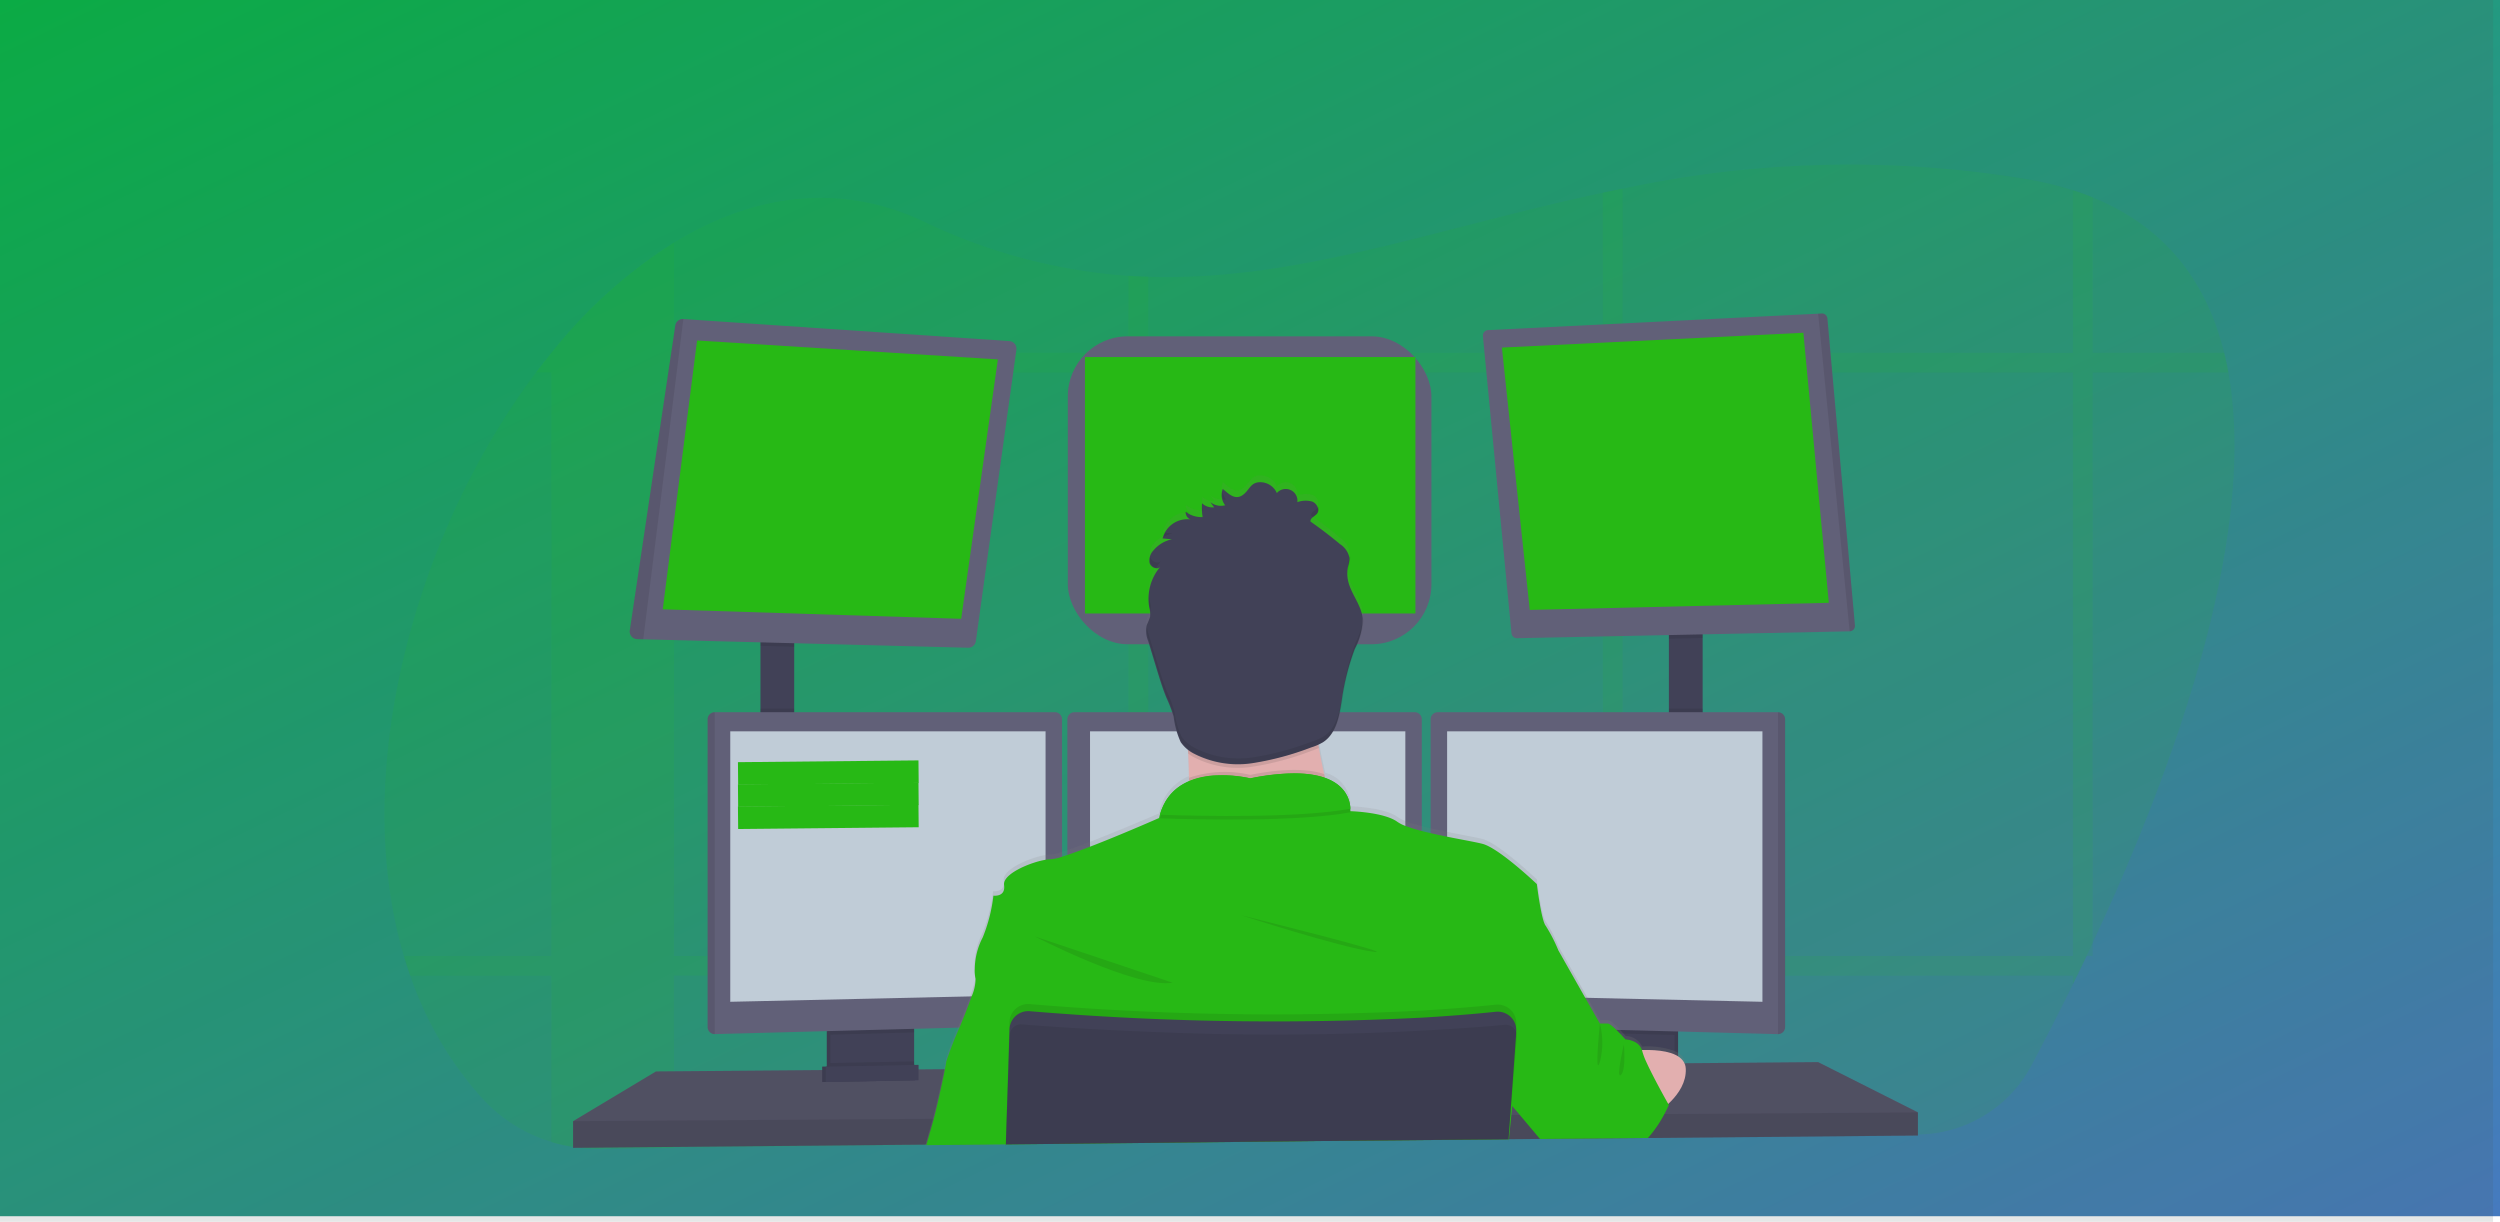 <svg xmlns="http://www.w3.org/2000/svg" xmlns:xlink="http://www.w3.org/1999/xlink" width="222" height="108.5" viewBox="0 0 222 108.5">
  <defs>
    <linearGradient id="linear-gradient" x2="1" y2="1" gradientUnits="objectBoundingBox">
      <stop offset="0" stop-color="#00b941"/>
      <stop offset="1" stop-color="#467abf"/>
    </linearGradient>
    <linearGradient id="linear-gradient-2" x1="0.5" y1="1" x2="0.5" y2="-0.001" gradientUnits="objectBoundingBox">
      <stop offset="0" stop-color="gray" stop-opacity="0.251"/>
      <stop offset="0.54" stop-color="gray" stop-opacity="0.122"/>
      <stop offset="1" stop-color="gray" stop-opacity="0.102"/>
    </linearGradient>
  </defs>
  <g id="Group_408" data-name="Group 408" transform="translate(-1636 -4583)">
    <rect id="Rectangle_384" data-name="Rectangle 384" width="222" height="108" transform="translate(1636 4583)" fill="url(#linear-gradient)"/>
    <g id="Group_407" data-name="Group 407" transform="translate(1670.137 4597.561)">
      <path id="Path_1279" data-name="Path 1279" d="M231.034,242.072q-.274.592-.547,1.167-.426.895-.841,1.754c-.123.254-.246.5-.366.753-1.357,2.772-2.624,5.224-3.7,7.24a11.55,11.55,0,0,1-10.067,6.105l-23.925.26h-.252l-2.051.022-1.754.019-5.38.058h-.218l-2.739.03h-.084l-16.881.183-15.068.158-1.753.019-10.886.118h-.013l-7.06.076h-.076l-22.323.241-6.678.073a13.893,13.893,0,0,1-4.208-.6,13.629,13.629,0,0,1-6.167-3.9,31.544,31.544,0,0,1-6.363-10.848q-.3-.866-.568-1.754c-4.861-16.431,1.065-37.63,11.73-51.816q.67-.89,1.363-1.735l.011-.013a43.708,43.708,0,0,1,10.875-9.781c6.942-4.245,14.632-5.441,22.2-1.877a49.653,49.653,0,0,0,18.169,4.82c.585.038,1.171.066,1.753.084,13.288.418,25.742-4.37,40.367-7.461.582-.123,1.166-.245,1.754-.36a96.141,96.141,0,0,1,35.769-.869,29.829,29.829,0,0,1,4.222,1.01q.91.293,1.754.631c6.569,2.672,10.152,7.61,11.674,13.8q.216.861.374,1.753C245.782,206.306,237.877,227.418,231.034,242.072Z" transform="translate(-79.34 -172.91)" fill="#21c909" opacity="0.1"/>
      <g id="Group_405" data-name="Group 405" transform="translate(1.73 2.186)" opacity="0.1">
        <path id="Path_1280" data-name="Path 1280" d="M184.126,217v80.4l-6.678.073a13.9,13.9,0,0,1-4.208-.6V226.781h.011A43.524,43.524,0,0,1,184.126,217Z" transform="translate(-160.147 -212.201)" fill="#21c909"/>
        <path id="Path_1281" data-name="Path 1281" d="M314.891,280.748H164.6q.67-.89,1.363-1.735V279H314.517Q314.733,279.857,314.891,280.748Z" transform="translate(-152.87 -264.42)" fill="#21c909"/>
        <path id="Path_1282" data-name="Path 1282" d="M1031.454,188.107v67.365h-.547q-.426.894-.841,1.754c-.123.254-.246.5-.366.753V187.47Q1030.61,187.763,1031.454,188.107Z" transform="translate(-881.49 -187.33)" fill="#21c909"/>
        <path id="Path_1283" data-name="Path 1283" d="M766.844,186.58v84.285l-1.754.019V186.94C765.672,186.817,766.256,186.7,766.844,186.58Z" transform="translate(-658.626 -186.58)" fill="#21c909"/>
        <path id="Path_1284" data-name="Path 1284" d="M499.863,235.7v76.922l-1.753.019V235.62C498.7,235.658,499.281,235.68,499.863,235.7Z" transform="translate(-433.765 -227.883)" fill="#21c909"/>
        <path id="Path_1285" data-name="Path 1285" d="M239.667,618.52q-.426.894-.841,1.754H90.818q-.3-.866-.568-1.754Z" transform="translate(-90.25 -550.376)" fill="#21c909"/>
      </g>
      <rect id="Rectangle_389" data-name="Rectangle 389" width="2.997" height="9.097" transform="translate(33.392 41.967)" fill="#3f3d56"/>
      <rect id="Rectangle_390" data-name="Rectangle 390" width="2.997" height="9.624" transform="translate(114.06 41.494)" fill="#3f3d56"/>
      <path id="Path_1286" data-name="Path 1286" d="M225.526,509.646V511.7l-23.967.221-.256,0-9.109.084-.218,0-2.769.024h-.082l-16.877.156-27.7.257h-.024l-7.044.066-.076,0-31.3.287v-2.366l7.36-4.417,14.767-.123.316,0,.1,0,.316,0,7.09-.058.317,0,.1,0,.316,0,2.273-.019.06,0,5.608-.047h.046l43.763-.369,1.071-.008h.107l.817-.008,5.94-.049.316,0,.292,0h.151l1.847-.014.366,0,.491,0,1.538-.014,2.441-.021.316,0,.549,0h.1l11.786-.1Z" transform="translate(-89.352 -425.427)" fill="#65617d"/>
      <path id="Path_1287" data-name="Path 1287" d="M225.526,509.646V511.7l-23.967.221-.256,0-9.109.084-.218,0-2.769.024h-.082l-16.877.156-27.7.257h-.024l-7.044.066-.076,0-31.3.287v-2.366l7.36-4.417,14.767-.123.316,0,.1,0,.316,0,7.09-.058.317,0,.1,0,.316,0,2.273-.019.06,0,5.608-.047h.046l43.763-.369,1.071-.008h.107l.817-.008,5.94-.049.316,0,.292,0h.151l1.847-.014.366,0,.491,0,1.538-.014,2.441-.021.316,0,.549,0h.1l11.786-.1Z" transform="translate(-89.352 -425.427)" opacity="0.2"/>
      <path id="Path_1288" data-name="Path 1288" d="M335.712,656.57v3.864a.967.967,0,0,1-.552.874.948.948,0,0,1-.394.095l-5.506.117a.946.946,0,0,1-.426-.09.966.966,0,0,1-.563-.879v-3.98Z" transform="translate(-288.989 -580.237)" fill="#3f3d56"/>
      <path id="Path_1289" data-name="Path 1289" d="M335.712,656.57v3.864a.967.967,0,0,1-.552.874.948.948,0,0,1-.394.095l-5.506.117a.946.946,0,0,1-.426-.09.966.966,0,0,1-.563-.879v-3.98Z" transform="translate(-288.989 -580.237)" opacity="0.1"/>
      <path id="Path_1290" data-name="Path 1290" d="M337.712,656.57v3.864a.967.967,0,0,1-.552.874.948.948,0,0,1-.394.095l-5.506.117a.946.946,0,0,1-.426-.09.966.966,0,0,1-.563-.879v-3.98Z" transform="translate(-290.674 -580.237)" fill="#3f3d56"/>
      <rect id="Rectangle_391" data-name="Rectangle 391" width="7.442" height="4.97" transform="translate(107.434 76.333)" fill="#3f3d56"/>
      <rect id="Rectangle_392" data-name="Rectangle 392" width="7.442" height="4.97" transform="translate(107.434 76.333)" opacity="0.1"/>
      <rect id="Rectangle_393" data-name="Rectangle 393" width="7.442" height="4.97" transform="translate(107.119 76.333)" fill="#3f3d56"/>
      <path id="Path_1291" data-name="Path 1291" d="M214.6,265.82v.9l-3-.077v-.827Z" transform="translate(-178.208 -223.854)" opacity="0.1"/>
      <path id="Path_1292" data-name="Path 1292" d="M251.672,262.731l-3.6,25.873a.678.678,0,0,1-.689.585l-28.839-.748-.547-.014a.678.678,0,0,1-.656-.768l4.043-27.085A.678.678,0,0,1,222.1,260l28.943,1.959a.677.677,0,0,1,.631.77Z" transform="translate(-195.553 -246.231)" fill="#65617d"/>
      <path id="Path_1293" data-name="Path 1293" d="M159.65,99.16l-3.05,23.874,26.5.841,3.259-23.033Z" transform="translate(-131.885 -83.487)" fill="#21c909"/>
      <rect id="Rectangle_394" data-name="Rectangle 394" width="32.289" height="27.345" rx="5.33" transform="translate(60.685 15.304)" fill="#65617d"/>
      <rect id="Rectangle_395" data-name="Rectangle 395" width="29.344" height="22.77" transform="translate(62.208 17.145)" fill="#21c909"/>
      <path id="Path_1294" data-name="Path 1294" d="M725.927,262.82v.6l-3,.062v-.659Z" transform="translate(-608.87 -221.327)" opacity="0.1"/>
      <path id="Path_1295" data-name="Path 1295" d="M730.607,284.6a.486.486,0,0,1-.473.517l-29.533.611a.486.486,0,0,1-.494-.44L697.568,258.9a.486.486,0,0,1,.461-.532l29.309-1.458.316-.016a.484.484,0,0,1,.508.442Z" transform="translate(-600.024 -243.616)" fill="#65617d"/>
      <path id="Path_1296" data-name="Path 1296" d="M628.93,96.136,655.7,94.82l2.261,23.98-26.556.631Z" transform="translate(-529.699 -79.832)" fill="#21c909"/>
      <path id="Path_1297" data-name="Path 1297" d="M889.549,284.6a.486.486,0,0,1-.473.517l-2.8-28.21.315-.016a.484.484,0,0,1,.508.442Z" transform="translate(-758.966 -243.616)" opacity="0.1"/>
      <path id="Path_1298" data-name="Path 1298" d="M222.1,259.99l-3.561,28.441-.547-.014a.678.678,0,0,1-.656-.768l4.043-27.085A.678.678,0,0,1,222.1,259.99Z" transform="translate(-195.553 -246.221)" opacity="0.1"/>
      <rect id="Rectangle_396" data-name="Rectangle 396" width="2.997" height="2.695" transform="translate(33.392 48.369)" opacity="0.1"/>
      <path id="Path_1299" data-name="Path 1299" d="M258.372,483.65v.784l-7.442.2v-.983Z" transform="translate(-211.334 -407.319)" opacity="0.1"/>
      <path id="Path_1300" data-name="Path 1300" d="M292.664,481.943v26.536a.631.631,0,0,1-.607.623l-30.235.8h-.008a.631.631,0,0,1-.623-.623v-27.34a.631.631,0,0,1,.623-.623H292.04A.631.631,0,0,1,292.664,481.943Z" transform="translate(-232.492 -432.635)" fill="#65617d"/>
      <path id="Path_1301" data-name="Path 1301" d="M261.821,481.32v28.586h-.008a.631.631,0,0,1-.623-.623v-27.34a.631.631,0,0,1,.623-.623Z" transform="translate(-232.492 -432.635)" opacity="0.1"/>
      <path id="Path_1302" data-name="Path 1302" d="M194.6,319.15h28v23.388l-28,.631Z" transform="translate(-163.89 -268.771)" fill="#d4dfec"/>
      <rect id="Rectangle_397" data-name="Rectangle 397" width="2.997" height="2.748" transform="translate(114.06 48.369)" opacity="0.1"/>
      <path id="Path_1303" data-name="Path 1303" d="M686.372,483.65v1.011l-7.442-.2v-.812Z" transform="translate(-571.811 -407.319)" opacity="0.1"/>
      <path id="Path_1304" data-name="Path 1304" d="M699.63,481.943v27.34a.631.631,0,0,1-.631.623h0l-30.242-.8a.631.631,0,0,1-.607-.623V481.943a.631.631,0,0,1,.623-.623H699A.631.631,0,0,1,699.63,481.943Z" transform="translate(-575.249 -432.635)" fill="#65617d"/>
      <path id="Path_1305" data-name="Path 1305" d="M864.321,481.943v27.34a.631.631,0,0,1-.631.623h0V481.32h0A.631.631,0,0,1,864.321,481.943Z" transform="translate(-739.94 -432.635)" opacity="0.1"/>
      <path id="Path_1306" data-name="Path 1306" d="M626.1,319.15h-28v23.388l28,.631Z" transform="translate(-503.733 -268.771)" fill="#d4dfec"/>
      <path id="Path_1307" data-name="Path 1307" d="M495.164,481.943v26.536a.631.631,0,0,1-.607.623l-30.235.8h0a.631.631,0,0,1-.631-.623v-27.34a.631.631,0,0,1,.623-.623h30.227A.631.631,0,0,1,495.164,481.943Z" transform="translate(-403.045 -432.635)" fill="#65617d"/>
      <path id="Path_1308" data-name="Path 1308" d="M397.1,319.15h28v23.388l-28,.631Z" transform="translate(-334.443 -268.771)" fill="#d4dfec"/>
      <path id="Path_1309" data-name="Path 1309" d="M225.526,533.65V535.7l-23.967.221-.256,0-9.109.084-.218,0-2.769.024h-.082l-16.877.156-27.7.257h-.024l-7.044.066-.076,0-31.3.287v-2.367l31.948-.21h.076l6.467-.044h.03l44.659-.3h.046l.027,0h.074l.756,0h.23l11.752-.079.694,0,.155,0Z" transform="translate(-89.352 -449.431)" opacity="0.1"/>
      <circle id="Ellipse_726" data-name="Ellipse 726" cx="8.098" cy="8.098" r="8.098" transform="translate(68.782 34.868)" fill="#fbbebe"/>
      <path id="Path_1310" data-name="Path 1310" d="M383.74,407.477a.2.2,0,0,1,.016-.055c.158-.566.439-1.524.648-2.289.027-.095.052-.188.076-.276.232-.863.683-2.884.934-4.144.088-.443.158-.789.172-.962a26.274,26.274,0,0,1,1.044-2.718c.377-.921.789-1.928,1.09-2.777a9.686,9.686,0,0,0,.462-1.554.8.8,0,0,0,0-.336,2.317,2.317,0,0,1-.076-.552h0a6.519,6.519,0,0,1,.707-3.173,14.1,14.1,0,0,0,.947-3.733s.817.118.947-.557a.974.974,0,0,0,.016-.221,1.181,1.181,0,0,0-.014-.175c-.14-.984,2.322-2.032,3.707-2.258a3.1,3.1,0,0,1,.473-.044,4.3,4.3,0,0,0,.986-.227q.221-.068.473-.158c.581-.2,1.275-.454,2.011-.738,2.77-1.074,6.124-2.524,6.124-2.524.024-.112.051-.219.081-.325a4.372,4.372,0,0,1,2.579-2.986h0v-.316c0-.544-.024-1.1-.047-1.663,0-.109-.009-.218-.016-.327v-.178c0-.11-.011-.221-.017-.33l-.028-.022a2.587,2.587,0,0,1-.615-.663,2.4,2.4,0,0,1-.224-.473,14.46,14.46,0,0,1-.376-1.7l-.028-.117a13.258,13.258,0,0,0-.631-1.669c-.349-.855-.617-1.735-.884-2.627q-.243-.809-.491-1.622l-.249-.827c-.047-.158-.095-.316-.131-.473h0a2.092,2.092,0,0,1-.041-.221h0a1.577,1.577,0,0,1,.038-.727,5.067,5.067,0,0,1,.208-.473,1.246,1.246,0,0,0,.079-.218h0a.472.472,0,0,0,.013-.05.885.885,0,0,0,.017-.17,2.909,2.909,0,0,0-.082-.614.011.011,0,0,1,0-.008.387.387,0,0,0-.008-.043,4.038,4.038,0,0,1-.057-.473,4.489,4.489,0,0,1,.547-2.456l.03-.057a3.98,3.98,0,0,1,.29-.439h0a2.225,2.225,0,0,1,.158-.192.565.565,0,0,1-.789-.109.573.573,0,0,1-.087-.118.6.6,0,0,1-.036-.071c-.008-.019-.014-.039-.021-.06A1.289,1.289,0,0,1,404,354.08a2.917,2.917,0,0,1,.906-.741h0a.605.605,0,0,1,.063-.033,2.7,2.7,0,0,1,.417-.167h0a2.379,2.379,0,0,1,.257-.069l-.585-.054-.237-.022a2.286,2.286,0,0,1,2.051-1.721h.17a1.844,1.844,0,0,1,.248.02.7.7,0,0,1-.418-.683,2.273,2.273,0,0,0,1.45.483h.06a4.725,4.725,0,0,1-.054-.516h0a5.236,5.236,0,0,1,0-.7,1.332,1.332,0,0,0,1.07.357l-.328-.458a1.5,1.5,0,0,0,1.035.323l.076-.008a1.109,1.109,0,0,0,.188-.036h.014c-.03-.038-.057-.077-.084-.118l-.009-.019a1.527,1.527,0,0,1-.158-.33,1.044,1.044,0,0,1-.038-.137h0a1.381,1.381,0,0,1,.071-.86c.51.426,1.068,1.008,1.735.568s.689-1.248,1.735-1.166a1.609,1.609,0,0,1,1.327.965,1.065,1.065,0,0,1,1.21-.276,1.081,1.081,0,0,1,.612,1.087,2.18,2.18,0,0,1,1.317-.052.769.769,0,0,1,.448,1.051.221.221,0,0,1-.022.032c-.194.251-.623.388-.577.7l.066.047.205.148q1.207.871,2.351,1.83a1.9,1.9,0,0,1,.835,1.235,1.364,1.364,0,0,1-.038.374h0c-.025.123-.06.246-.087.369a3.079,3.079,0,0,0-.054.954h0c.011.093.025.185.043.278.241,1.22,1.216,2.226,1.313,3.471v.088a2.8,2.8,0,0,1-.011.4,8.515,8.515,0,0,1-.707,2.209c-.017.044-.035.088-.05.133a21.981,21.981,0,0,0-1.1,4.443,15.817,15.817,0,0,1-.316,1.592,4.218,4.218,0,0,1-.8,1.645,2.56,2.56,0,0,1-.53.473,2.94,2.94,0,0,1-.418.222v.009c.017.1.032.192.049.289.009.05.017.1.027.158h0a.022.022,0,0,0,0,.009c.132.746.284,1.477.443,2.171l.08.346a2.993,2.993,0,0,1,2.237,2.751,1.529,1.529,0,0,1,0,.226s3,.079,4.181.947a3.208,3.208,0,0,0,.711.363,13.1,13.1,0,0,0,1.459.456c.254.066.519.131.789.194.473.109.975.215,1.459.316,1.292.26,2.508.473,3.125.631,1.472.372,4.839,3.6,4.839,3.6s.394,3.256.789,3.731a14.072,14.072,0,0,1,1.1,2.144l2.609,4.64,1.1,1.952h.71a1.207,1.207,0,0,1,.507.331c.188.167.4.375.579.565l.3.323.189.21a1.637,1.637,0,0,1,1.458.936,7.121,7.121,0,0,1,2.884.394,2.23,2.23,0,0,1,.316.17,1.369,1.369,0,0,1,.652.893,1.318,1.318,0,0,1,.028.227v.268a4.4,4.4,0,0,1-1.549,2.857l.051.09s-.024.057-.069.158c-.013.03-.028.063-.046.1h0c-.093.2-.241.5-.435.846a9.988,9.988,0,0,1-1.51,2.078l-.046.047-9.109.084-.027-.032-1.767-2.108-.879-1.048-.027-.033-.025.251-.085.836-.205,2.021-.011.1v.027l-.024.233.017-.233h-.046l-16.881.158L390.9,407.4v.133h-.022V407.4l-7.06.076Z" transform="translate(-335.708 -320.334)" fill="url(#linear-gradient-2)"/>
      <path id="Path_1311" data-name="Path 1311" d="M541.6,457.4s-15.7,1.893-14.2,0c.543-.685.693-2.714.663-5.025-.01-.7-.035-1.429-.071-2.154-.174-3.471-.592-6.863-.592-6.863s13.725-6.468,12.148-1.341c-.631,2.071-.424,4.981.055,7.711.14.8.3,1.578.473,2.319A54.394,54.394,0,0,0,541.6,457.4Z" transform="translate(-456.62 -397.869)" fill="#fbbebe"/>
      <path id="Path_1312" data-name="Path 1312" d="M541.6,519.5s-15.7,1.893-14.2,0c.543-.685.693-2.714.663-5.025a9.879,9.879,0,0,1,5.438-.26c3.206-.639,5.261-.514,6.576-.066A54.394,54.394,0,0,0,541.6,519.5Z" transform="translate(-456.62 -459.969)" opacity="0.1"/>
      <path id="Path_1313" data-name="Path 1313" d="M391.255,548.823v-.133l27.706-.3,16.881-.158h.047l-.017.233.024-.233h.03V548.2l.216-2.122.082-.8.025-.251.022-.21.975-3.251.975-3.247.82-2.734,1.253-4.178a14.012,14.012,0,0,0-1.1-2.13c-.394-.473-.789-3.707-.789-3.707s-3.367-3.207-4.839-3.576c-.617-.158-1.835-.368-3.128-.631-.484-.1-.981-.2-1.459-.315-.27-.062-.535-.126-.789-.191a13.863,13.863,0,0,1-1.459-.451,3.271,3.271,0,0,1-.71-.361c-1.16-.85-4.065-.947-4.177-.947h0a.067.067,0,0,1,0-.011v-.014a1.612,1.612,0,0,0,0-.2,1.27,1.27,0,0,0-.014-.221.2.2,0,0,0-.011-.079c-.008-.057-.017-.117-.031-.18a.777.777,0,0,0-.019-.084,2.709,2.709,0,0,0-.2-.551c-.011-.025-.025-.052-.038-.077a2.88,2.88,0,0,0-.268-.415c-.021-.027-.043-.055-.066-.082a3.086,3.086,0,0,0-.429-.417c-.043-.033-.087-.068-.133-.1a.747.747,0,0,0-.08-.057l-.14-.091-.131-.076c-.115-.063-.237-.125-.369-.183-.041-.019-.085-.036-.129-.054l-.172-.066H419.6l-.118-.047c-.09-.03-.181-.057-.278-.084l-.147-.038-.158-.036-.158-.033c-.158-.032-.327-.06-.5-.082l-.18-.022-.185-.019-.191-.016-.271-.016-.315-.011a19.671,19.671,0,0,0-4.141.441,11.4,11.4,0,0,0-2.879-.266h-.137l-.158.01h-.1l-.2.019a1.523,1.523,0,0,0-.205.024c-.068.009-.139.017-.207.028l-.1.017c-.1.017-.207.036-.315.058q-.052.01-.1.024c-.137.03-.274.066-.41.107-.068.019-.136.041-.2.065-.035.009-.068.022-.1.035l-.1.036-.1.039-.118.047c-.06.025-.118.052-.177.081-.033.014-.066.03-.1.047s-.065.032-.095.049a4.377,4.377,0,0,0-.98.691l-.08.077-.079.081c-.027.027-.052.055-.077.084a3.768,3.768,0,0,0-.287.355c-.025.033-.049.066-.073.1a4.2,4.2,0,0,0-.271.461c-.021.038-.039.077-.058.115a5.162,5.162,0,0,0-.316.828q-.044.158-.08.315s-3.34,1.474-6.11,2.54c-.737.284-1.431.541-2.011.735l-.473.158a4.216,4.216,0,0,1-.986.227,3.1,3.1,0,0,0-.473.044c-1.273.207-3.455,1.1-3.693,2.005a.582.582,0,0,0-.016.221v.017c.158,1.1-.947.947-.947.947a13.978,13.978,0,0,1-.947,3.707,6.211,6.211,0,0,0-.707,2.791h0a3.094,3.094,0,0,0,.069.888v.022a3.9,3.9,0,0,1-.345,1.529c-.279.813-.686,1.822-1.078,2.775a32.305,32.305,0,0,0-1.18,3.032c-.014.128-.055.357-.112.652-.23,1.2-.742,3.491-.994,4.417-.188.691-.461,1.638-.648,2.288a.223.223,0,0,1-.016.055l7.073-.069v.133h.022Z" transform="translate(-336.07 -461.625)" fill="#21c909"/>
      <path id="Path_1314" data-name="Path 1314" d="M445.44,607.57s8.992,4.654,12.227,4.1Z" transform="translate(-387.674 -538.968)" opacity="0.1"/>
      <path id="Path_1315" data-name="Path 1315" d="M561.44,595.57s8.756,2.84,11.674,3.234S561.44,595.57,561.44,595.57Z" transform="translate(-485.374 -528.861)" opacity="0.1"/>
      <path id="Path_1316" data-name="Path 1316" d="M532.712,520.909c-4.575.843-13.189.661-16.912.533,1.365-4.891,8.019-3.228,8.019-3.228C532.056,516.57,532.687,519.981,532.712,520.909Z" transform="translate(-446.934 -463.337)" opacity="0.1"/>
      <path id="Path_1317" data-name="Path 1317" d="M532.712,518.909c-4.575.842-13.189.661-16.912.533,1.365-4.891,8.019-3.228,8.019-3.228C532.056,514.57,532.687,517.981,532.712,518.909Z" transform="translate(-446.934 -461.653)" fill="#21c909"/>
      <path id="Path_1318" data-name="Path 1318" d="M776.94,671.57s5.389-.828,5.495,1.538-2.748,4.02-2.748,4.02Z" transform="translate(-666.876 -592.753)" fill="#fbbebe"/>
      <path id="Path_1319" data-name="Path 1319" d="M540.092,449.73a7.429,7.429,0,0,1-.71.274,25.357,25.357,0,0,1-5.206,1.393,8.507,8.507,0,0,1-5.231-.868,4.528,4.528,0,0,1-.473-.308c-.174-3.471-.592-6.863-.592-6.863s13.725-6.468,12.148-1.341C539.4,444.09,539.613,447,540.092,449.73Z" transform="translate(-457.108 -397.869)" opacity="0.1"/>
      <path id="Path_1320" data-name="Path 1320" d="M514.958,353.9a1.494,1.494,0,0,1-1.313-.276l.328.456a1.336,1.336,0,0,1-1.07-.355,5.375,5.375,0,0,0,.051,1.223,2.29,2.29,0,0,1-1.508-.473.7.7,0,0,0,.417.68,2.262,2.262,0,0,0-2.461,1.69l.824.076a2.914,2.914,0,0,0-1.647,1,1.276,1.276,0,0,0-.334,1.1c.11.385.644.631.934.357a4.408,4.408,0,0,0-.962,3.6,2.284,2.284,0,0,1,.073.83,7.018,7.018,0,0,1-.3.74,2.338,2.338,0,0,0,.133,1.42l.74,2.433c.268.879.535,1.759.885,2.609a12.94,12.94,0,0,1,.631,1.658,7.638,7.638,0,0,0,.631,2.267,3.144,3.144,0,0,0,1.133,1,8.51,8.51,0,0,0,5.231.868,25.336,25.336,0,0,0,5.2-1.393,4.889,4.889,0,0,0,1.079-.473c1.175-.77,1.437-2.344,1.656-3.731a21.189,21.189,0,0,1,1.15-4.544,6.13,6.13,0,0,0,.713-2.672c-.1-1.232-1.071-2.231-1.312-3.442a3,3,0,0,1,.011-1.226,2.788,2.788,0,0,0,.125-.741,1.892,1.892,0,0,0-.835-1.226q-1.273-1.063-2.628-2.01c-.046-.316.383-.451.577-.7.275-.352-.009-.91-.426-1.074a2.18,2.18,0,0,0-1.317.052,1.04,1.04,0,0,0-1.822-.806,1.609,1.609,0,0,0-1.328-.959c-1.046-.082-1.066.718-1.735,1.158s-1.221-.14-1.735-.563A1.464,1.464,0,0,0,514.958,353.9Z" transform="translate(-440.299 -323.593)" fill="#3f3d56"/>
      <path id="Path_1321" data-name="Path 1321" d="M720.295,622.526s-.14.334-.4.819a10.883,10.883,0,0,1-1.42,2.078l-.043.046h-.256l-9.109.084h-.218l-.027-.032-1.767-2.1-.666-.79-.027-.033-.057-.066-.032-.038-.041-.049-1.3-1.537.473-1.972.806-3.323.021-.08.158-.631.112-.473.375-1.543,1.287-5.309,2.288,1.183,2.412,4.26,1.3,2.287h.71c.134,0,.442.259.751.557.11.106.221.218.315.316.281.29.5.539.5.539s1.15.025,1.459.931a1.111,1.111,0,0,1,.039.134,6.352,6.352,0,0,0,.4,1.035c.2.443.459.947.718,1.45.481.923.97,1.8,1.15,2.12l.022.039Z" transform="translate(-606.235 -538.976)" fill="#21c909"/>
      <path id="Path_1322" data-name="Path 1322" d="M474.311,647.368l-.016.226v.016l-.027.363-.21,2.92-.254,3.518-.073.991-.158,2.12v.027l-16.881.158-27.7.3v.132h-.022v-.177l.071-2.265.136-4.427.117-3.753.011-.374a1.661,1.661,0,0,1,1.8-1.6c.745.063,1.712.14,2.868.223l.473.035a255.465,255.465,0,0,0,31.474.316c.262-.014.525-.03.789-.049,1.931-.121,3.86-.278,5.771-.473a1.661,1.661,0,0,1,1.83,1.772Z" transform="translate(-373.802 -570.94)" opacity="0.1"/>
      <path id="Path_1323" data-name="Path 1323" d="M429.08,661.533V661.4l27.706-.3,16.881-.158h.047v-.027l.158-2.12.068-.947.259-3.567.2-2.824v-.069a1.672,1.672,0,0,0-.017-.39.047.047,0,0,0,0-.016,1.639,1.639,0,0,0-.316-.732,1.663,1.663,0,0,0-1.486-.631c-1.911.2-3.84.352-5.771.473-.263.019-.527.035-.789.049a258.681,258.681,0,0,1-31.474-.315l-.473-.035c-1.156-.082-2.123-.158-2.868-.222a1.663,1.663,0,0,0-1.773,1.346,1.742,1.742,0,0,0-.028.259l-.107,3.5-.147,4.428-.069,2.265v.177Z" transform="translate(-373.895 -574.335)" fill="#3f3d56"/>
      <path id="Path_1324" data-name="Path 1324" d="M474.476,658.2l-.194,2.418-.289,3.6-.073.9-.158,2.021-.009.1v.027h0l-.024.234.017-.234H473.7l-16.881.158-27.711.3v-.044l.077-2.265.158-4.427.1-2.942a1,1,0,0,1,.483-.828.986.986,0,0,1,.6-.142c.331.027.738.058,1.213.093.771.057,1.723.123,2.83.192,2.051.129,4.624.268,7.573.382a246.533,246.533,0,0,0,29.8-.5c.473-.041.962-.087,1.44-.133a.988.988,0,0,1,.549.1.815.815,0,0,1,.136.085.969.969,0,0,1,.316.388.564.564,0,0,1,.039.1A.99.99,0,0,1,474.476,658.2Z" transform="translate(-373.92 -580.666)" opacity="0.1"/>
      <path id="Path_1325" data-name="Path 1325" d="M337.712,677.87v.5a.967.967,0,0,1-.552.874l-6.326.121a.965.965,0,0,1-.563-.879v-.473Z" transform="translate(-290.674 -598.177)" opacity="0.1"/>
      <path id="Path_1326" data-name="Path 1326" d="M254.593,508.268l-8.243.158v-1.368l8.243-.158Z" transform="translate(-207.476 -426.901)" fill="#3f3d56"/>
      <path id="Path_1327" data-name="Path 1327" d="M254.593,508.268l-8.243.158v-1.368l8.243-.158Z" transform="translate(-207.476 -426.901)" opacity="0.1"/>
      <path id="Path_1328" data-name="Path 1328" d="M256.593,508.268l-8.243.158v-1.368l8.243-.158Z" transform="translate(-209.161 -426.901)" fill="#3f3d56"/>
      <g id="Group_406" data-name="Group 406" transform="translate(67.687 29.107)" opacity="0.1">
        <path id="Path_1329" data-name="Path 1329" d="M551.243,357.9a1.539,1.539,0,0,1-.3-.685,1.5,1.5,0,0,0,.066.726A1.423,1.423,0,0,0,551.243,357.9Z" transform="translate(-544.206 -357.22)"/>
        <path id="Path_1330" data-name="Path 1330" d="M539.918,365.084a5.569,5.569,0,0,1-.058-.584v.585Z" transform="translate(-534.885 -363.351)"/>
        <path id="Path_1331" data-name="Path 1331" d="M621.672,394.5a2.9,2.9,0,0,1,.057-.418,2.841,2.841,0,0,0,.126-.74.961.961,0,0,0-.025-.167c-.027.145-.069.29-.1.434A3.021,3.021,0,0,0,621.672,394.5Z" transform="translate(-603.781 -387.498)"/>
        <path id="Path_1332" data-name="Path 1332" d="M600.912,366.4l.172.125a3.1,3.1,0,0,0,.405-.35.579.579,0,0,0,.06-.574.472.472,0,0,1-.06.1C601.3,365.95,600.866,366.088,600.912,366.4Z" transform="translate(-586.302 -364.278)"/>
        <path id="Path_1333" data-name="Path 1333" d="M518.027,380.29a1.941,1.941,0,0,0-.137.36,2.866,2.866,0,0,1,.789-.3Z" transform="translate(-516.381 -376.65)"/>
        <path id="Path_1334" data-name="Path 1334" d="M530.959,368.374a2.341,2.341,0,0,1-.3-.194.67.67,0,0,0,.014.186A1.873,1.873,0,0,1,530.959,368.374Z" transform="translate(-527.137 -366.451)"/>
        <path id="Path_1335" data-name="Path 1335" d="M527.571,428.33a8.123,8.123,0,0,1-.71,2.228,21.171,21.171,0,0,0-1.15,4.545c-.219,1.387-.473,2.961-1.656,3.729a4.735,4.735,0,0,1-1.078.473,25.252,25.252,0,0,1-5.206,1.393,8.506,8.506,0,0,1-5.231-.866,3.154,3.154,0,0,1-1.133-1,7.828,7.828,0,0,1-.631-2.267,12.971,12.971,0,0,0-.631-1.66c-.349-.849-.617-1.735-.883-2.608q-.371-1.216-.74-2.434a4.55,4.55,0,0,1-.18-.749,2.828,2.828,0,0,0,.18,1.223q.369,1.219.74,2.434c.267.879.535,1.759.884,2.608a12.987,12.987,0,0,1,.631,1.66,7.635,7.635,0,0,0,.631,2.267,3.155,3.155,0,0,0,1.133,1,8.511,8.511,0,0,0,5.231.866,25.445,25.445,0,0,0,5.206-1.393,4.735,4.735,0,0,0,1.078-.473c1.175-.768,1.437-2.343,1.656-3.73a21.171,21.171,0,0,1,1.15-4.545,6.12,6.12,0,0,0,.713-2.672C527.574,428.349,527.571,428.339,527.571,428.33Z" transform="translate(-508.324 -417.112)"/>
        <path id="Path_1336" data-name="Path 1336" d="M509.88,417.149v-.017a2.208,2.208,0,0,0-.073-.828,4.207,4.207,0,0,1-.062-.524,4.314,4.314,0,0,0,.062,1C509.833,416.9,509.861,417.025,509.88,417.149Z" transform="translate(-509.516 -406.541)"/>
        <path id="Path_1337" data-name="Path 1337" d="M510.727,395.022a4.376,4.376,0,0,1,.412-.579c-.289.276-.822.03-.934-.353a.92.92,0,0,0,0,.473A.693.693,0,0,0,510.727,395.022Z" transform="translate(-509.882 -388.273)"/>
      </g>
      <path id="Path_1338" data-name="Path 1338" d="M762.253,656.57a6.853,6.853,0,0,1,0,3.392C761.753,661.539,762.253,656.57,762.253,656.57Z" transform="translate(-654.319 -580.237)" opacity="0.1"/>
      <path id="Path_1339" data-name="Path 1339" d="M774.687,668.3s.21,2.3-.263,2.712S774.687,668.3,774.687,668.3Z" transform="translate(-664.623 -590.117)" opacity="0.1"/>
      <line id="Line_17" data-name="Line 17" y1="0.158" x2="16.03" transform="translate(31.402 53.962)" fill="none" stroke="#21c909" stroke-miterlimit="10" stroke-width="2"/>
      <line id="Line_18" data-name="Line 18" y1="0.156" x2="16.03" transform="translate(31.402 55.931)" fill="none" stroke="#21c909" stroke-miterlimit="10" stroke-width="2"/>
      <line id="Line_19" data-name="Line 19" y1="0.158" x2="16.03" transform="translate(31.402 57.898)" fill="none" stroke="#21c909" stroke-miterlimit="10" stroke-width="2"/>
    </g>
    <rect id="Rectangle_398" data-name="Rectangle 398" width="221.381" height="108.5" transform="translate(1636 4583)" fill="#4e5a59" opacity="0.146"/>
  </g>
</svg>
